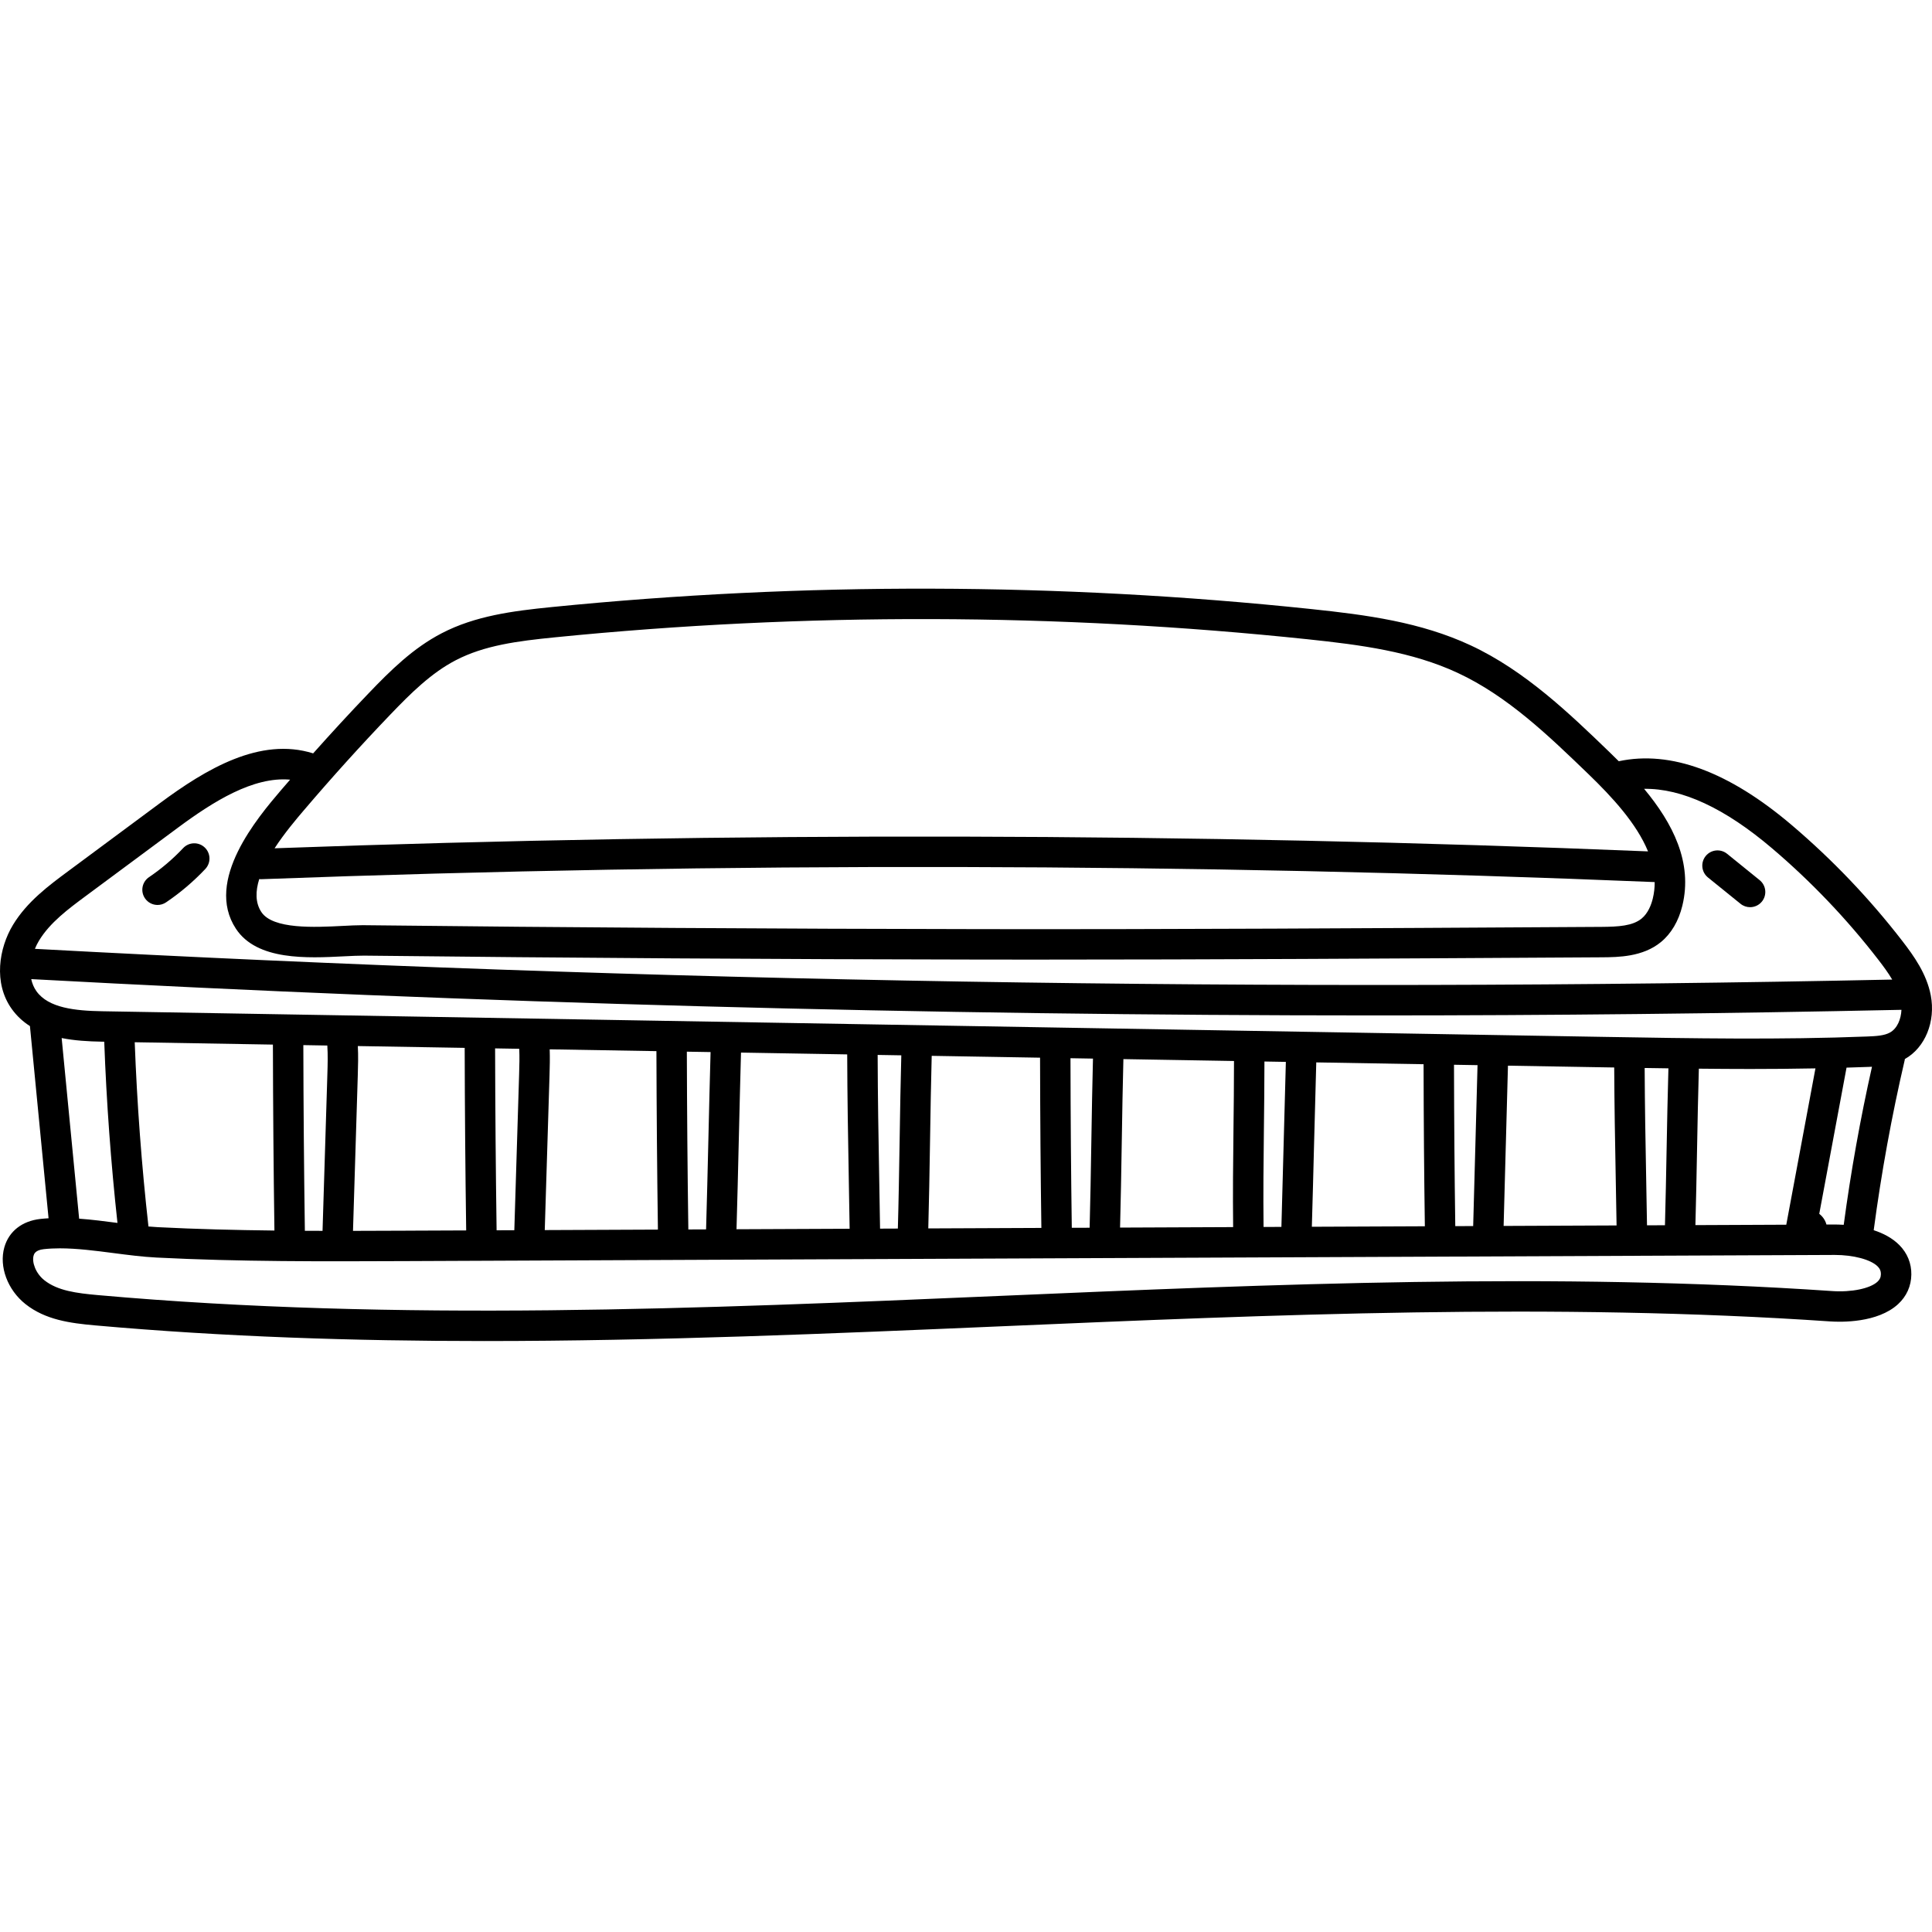 <svg height="512pt" viewBox="0 -156 512.001 512" width="512pt" xmlns="http://www.w3.org/2000/svg"><path d="m504.805 124.656c5.375-3.008 8.199-9.922 6.871-16.875-1.094-5.703-4.465-10.426-7.539-14.41-8.652-11.203-18.508-21.531-29.289-30.699-16.691-14.195-32.105-19.867-45.859-16.938-.84-.844-1.684-1.672-2.535-2.492-10.457-10.082-22.309-21.508-36.727-28.223-13.254-6.172-27.574-8.074-42.301-9.621-66.754-7.02-134.469-7.191-201.262-.516-10.289 1.027-20.254 2.332-29.109 6.938-7.582 3.938-13.527 9.812-19.453 15.996-4.949 5.16-9.828 10.465-14.613 15.836-14.055-4.414-28.359 4.113-40.594 13.184l-24.383 18.078c-5.086 3.77-10.852 8.043-14.574 14.195-3.711 6.133-5.25 15.398-.32 22.281 1.355 1.895 2.988 3.371 4.816 4.535l4.934 50.93c-.723.043-1.445.094-2.16.176-4.863.543-8.344 3.277-9.551 7.496-1.465 5.109.844 11.312 5.609 15.082 5.25 4.152 11.738 5.039 18.473 5.637 34.164 3.043 68.609 4.145 103.012 4.145 46.004 0 91.93-1.969 136.973-3.902 72.148-3.098 146.758-6.297 219.805-1.297 2.84.191 12.535.438 17.984-4.582 2.258-2.082 3.473-4.793 3.512-7.84.039-2.973-1.059-5.676-3.18-7.816-1.875-1.891-4.309-3.129-6.793-3.938 2.008-15.105 4.762-30.258 8.215-45.078.023-.094.023-.188.039-.281zm-55.504 44.012c.18-6.402.309-13.27.434-19.938.133-7.23.277-14.695.48-21.52 4.535.047 9.078.082 13.637.082 5.75 0 11.508-.051 17.262-.16l-7.73 41.43zm-341.738 1.473-.105.004c-4.605.02-9.25.035-13.91.047l1.27-41.273c.078-2.512.148-5.086.012-7.703l28.316.48c.035 16.043.168 32.285.398 48.379zm-68.219-1.105c-1.812-16.16-3.031-32.57-3.641-48.832l36.621.625c.035 16.375.168 32.926.402 49.277-10.301-.117-20.629-.367-30.855-.891-.832-.043-1.672-.105-2.527-.18zm41.449 1.137c-.234-16.324-.371-32.852-.406-49.207l6.355.109c.164 2.449.098 4.961.016 7.594l-1.281 41.52c-1.559-.004-3.121-.012-4.684-.016zm50.812-.133c-.227-16.035-.359-32.219-.398-48.207l6.398.109c.098 2.176.043 4.402-.031 6.727l-1.273 41.352zm14.027-41.125c.07-2.23.121-4.516.043-6.832l28.285.48c.043 15.727.172 31.602.395 47.293l-29.988.129zm36.785 40.906c-.223-15.633-.352-31.449-.395-47.117l6.289.105c-.191 6.629-.383 14.773-.57 22.684-.203 8.586-.414 17.43-.621 24.309zm13.383-24.141c.188-7.938.383-16.109.574-22.734l28.145.48c.035 11.535.219 21.836.414 32.695.078 4.383.156 8.859.23 13.512l-29.977.129c.207-6.859.414-15.594.613-24.082zm37.426 23.922c-.074-4.695-.152-9.207-.23-13.621-.195-10.777-.375-21.004-.41-32.414l6.27.105c-.188 6.688-.32 14.75-.445 22.582-.133 8.145-.27 16.531-.469 23.328zm13.246-23.215c.125-7.848.258-15.918.441-22.578l28.715.488c.035 16.773.141 30.195.348 45.117l-29.969.129c.195-6.797.332-15.094.465-23.156zm37.566 22.992c-.207-14.875-.312-28.246-.348-44.941l5.961.102c-.176 6.555-.305 14.32-.43 21.863-.129 7.988-.266 16.211-.457 22.961zm13.246-22.848c.125-7.551.25-15.324.43-21.855l29.312.5c-.004 6.445-.074 12.41-.141 18.191-.098 8.504-.191 16.594-.09 25.828l-29.965.129c.191-6.746.324-14.883.453-22.793zm37.574 22.629c-.102-9.172-.008-17.227.09-25.699.066-5.766.137-11.707.145-18.148l5.676.098c-.195 6.523-.387 14.027-.582 21.539-.199 7.77-.398 15.523-.598 22.191zm13.387-22.004c.195-7.539.391-15.07.582-21.609l28.438.484c.035 15.859.133 28.41.34 42.945l-29.949.129c.199-6.617.395-14.277.59-21.949zm37.422 21.785c-.203-14.484-.305-26.992-.34-42.77l6.238.105c-.188 6.383-.375 13.625-.562 20.863-.199 7.602-.395 15.184-.594 21.781zm13.395-21.59c.188-7.27.379-14.539.566-20.938l25.93.445c.742.012 1.488.023 2.23.035.051 10.34.215 19.32.391 28.762.082 4.195.16 8.516.234 13.102l-29.934.129c.195-6.539.387-14.031.582-21.535zm37.414 21.371c-.074-4.625-.156-8.984-.234-13.215-.176-9.359-.34-18.266-.387-28.48 2.094.035 4.195.062 6.297.094-.203 6.828-.344 14.258-.48 21.457-.125 6.742-.258 13.684-.438 20.125zm-10.781-49.926-398.555-6.805c-7.191-.121-14.285-.848-17.469-5.293-.699-.977-1.145-2.07-1.391-3.223 118.098 6.402 237.395 9.625 356.242 9.625 46.562 0 93.066-.496 139.387-1.488-.113 2.438-1.078 4.941-3.082 6.035-1.469.801-3.488.938-5.973 1.035-23.023.902-46.477.5-69.16.113zm-322.277-85.402c5.441-5.676 10.863-11.047 17.355-14.422 7.594-3.949 16.355-5.082 26.191-6.066 66.246-6.625 133.406-6.453 199.617.508 14.023 1.477 27.613 3.266 39.738 8.914 13.195 6.148 24.043 16.605 34.535 26.719 6.484 6.25 12.891 13.246 15.891 20.578-120.758-4.945-243.176-5.215-363.977-.82 2.637-4.055 5.773-7.742 7.793-10.117h.004c7.328-8.609 15.016-17.121 22.852-25.293zm-34.719 43.574c.152.016.301.035.461.031 122.555-4.562 246.82-4.309 369.352.762.012 1.445-.148 2.895-.5 4.352-.402 1.645-1.242 3.902-2.965 5.316-2.41 1.973-6.211 2.164-10.555 2.203l-10.66.062c-50.25.297-102.203.609-153.312.535-54.398-.07-109.562-.422-163.953-1.039-.137 0-.273-.004-.414-.004-1.574 0-3.418.094-5.363.191-7.363.375-18.488.941-21.531-3.688-1.621-2.469-1.559-5.52-.559-8.723zm-45.887 4.426 24.383-18.078c9.359-6.938 19.965-13.574 29.688-12.695-.82.945-1.648 1.891-2.457 2.84-6.078 7.141-20.316 23.867-11.906 36.66 5.578 8.484 18.93 7.809 28.68 7.312 1.988-.098 3.863-.191 5.273-.18 54.422.617 109.613.969 164.039 1.043 4.93.004 9.859.008 14.805.008 46.324 0 93.145-.277 138.562-.547l10.668-.062c4.305-.035 10.805-.09 15.609-4.031 2.73-2.234 4.699-5.57 5.688-9.645 2.785-11.453-2.523-21.816-10.133-30.969 10.02-.152 21.391 5.117 33.91 15.766 10.355 8.805 19.82 18.727 28.133 29.488 1.312 1.699 2.625 3.461 3.703 5.293-163.422 3.434-328.977.695-492.203-8.145.316-.773.68-1.5 1.082-2.164 2.902-4.797 7.77-8.406 12.477-11.895zm4.191 38.66.625.012c.586 15.984 1.766 32.113 3.504 48.02-3.355-.438-6.766-.879-10.156-1.125l-4.633-47.867c3.395.68 7.027.898 10.66.961zm471.457 61.609c-.012.832-.285 1.434-.914 2.016-1.953 1.801-6.875 2.816-11.969 2.469-73.492-5.027-148.328-1.82-220.699 1.285-78.465 3.367-159.605 6.848-238.922-.215-5.688-.508-10.676-1.152-14.188-3.93-2.383-1.887-3.344-4.863-2.863-6.539.113-.398.414-1.449 2.699-1.707 1.375-.152 2.801-.219 4.266-.219 4.543 0 9.441.637 14.223 1.258 3.766.488 7.664.996 11.363 1.184 22.027 1.129 44.398 1.031 66.035.941h.102l378.629-1.633c4.938 0 9.559 1.207 11.395 3.059.602.605.855 1.215.844 2.031zm-12.273-13.156-2.152.008c-.109-.402-.262-.793-.469-1.164-.359-.656-.855-1.223-1.441-1.672l7.23-38.746c1.938-.059 3.879-.117 5.816-.191.297-.012.609-.027.93-.039-3.102 13.805-5.617 27.863-7.492 41.887-.949-.059-1.773-.078-2.422-.082zm0 0"/><path d="m41.754 83.824c.777 0 1.562-.223 2.254-.691 3.781-2.555 7.281-5.531 10.41-8.852 1.527-1.621 1.449-4.176-.172-5.699-1.621-1.527-4.172-1.453-5.699.168-2.723 2.891-5.766 5.48-9.051 7.703-1.848 1.246-2.332 3.754-1.086 5.598.781 1.152 2.051 1.773 3.344 1.773zm0 0"/><path d="m452.621 76.531 8.637 6.984c.746.605 1.641.898 2.531.898 1.176 0 2.344-.512 3.141-1.496 1.398-1.73 1.129-4.27-.602-5.668l-8.633-6.988c-1.73-1.398-4.27-1.133-5.672.602-1.398 1.727-1.133 4.266.598 5.668zm0 0"/></svg>
